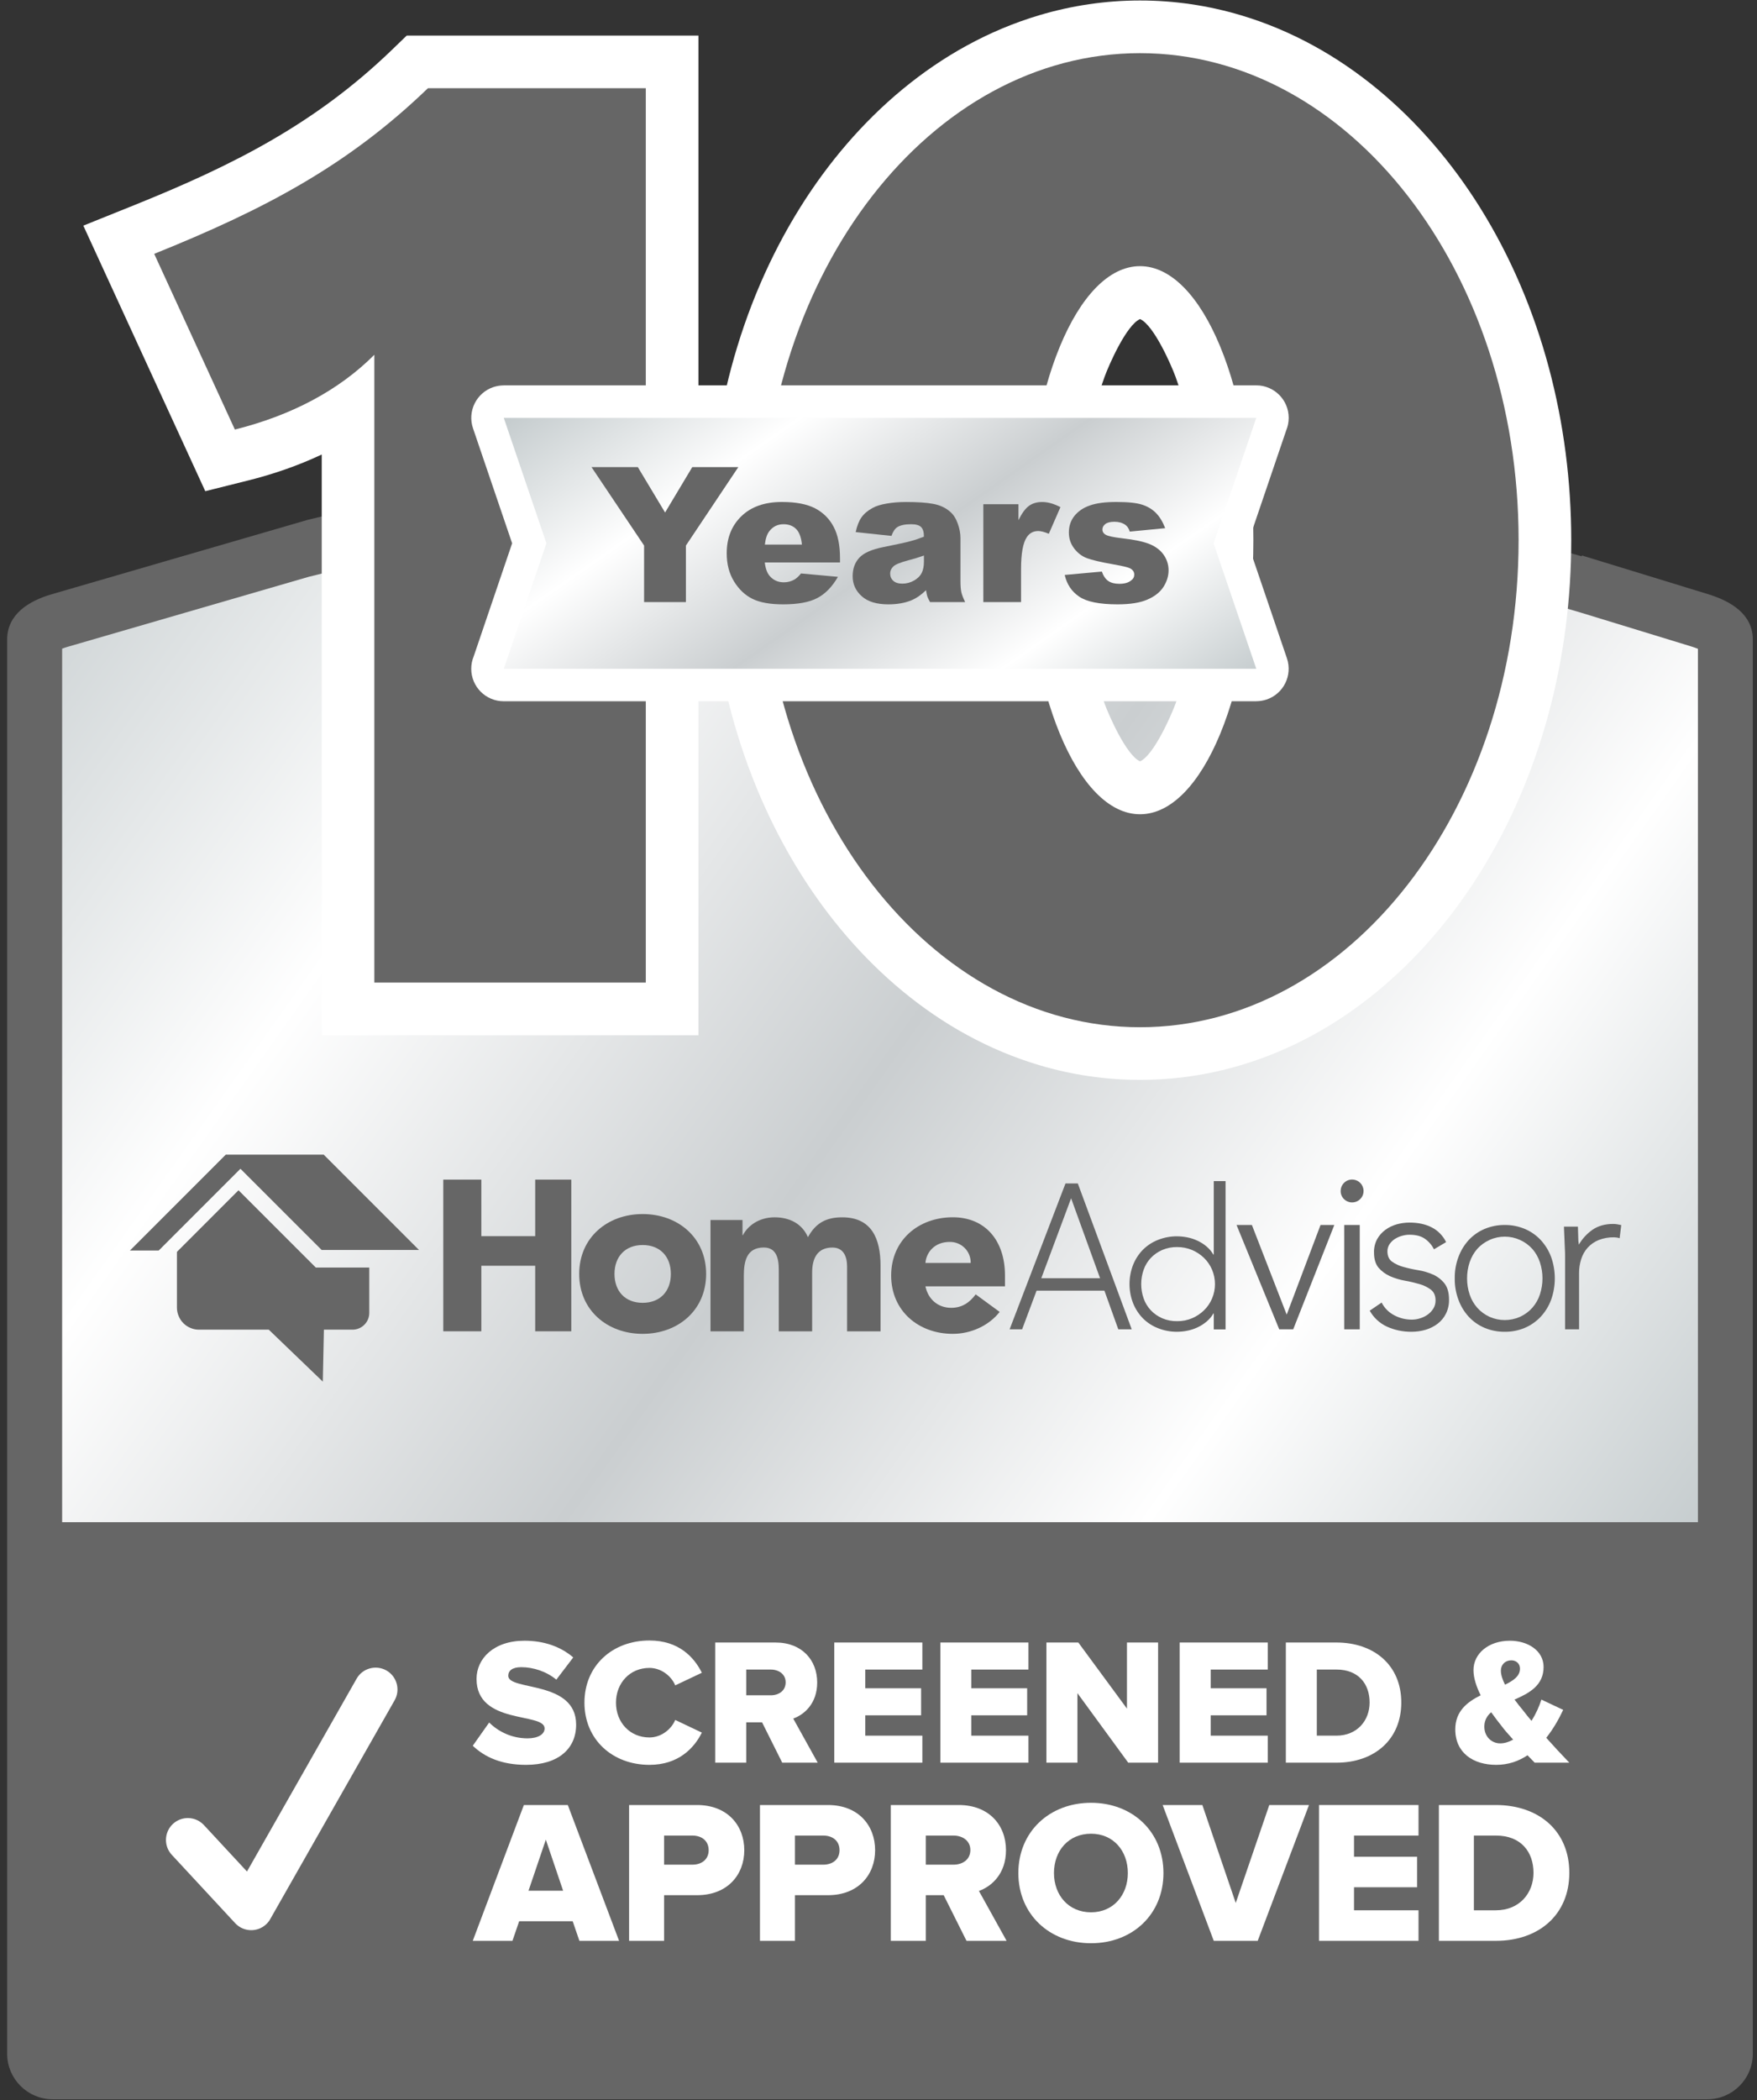 <svg width="77" height="92" viewBox="0 0 77 92" fill="none" xmlns="http://www.w3.org/2000/svg">
<rect x="0" y="0" width="77" height="92" fill="#333333" stroke="none"/>
<path fill-rule="evenodd" clip-rule="evenodd" d="M2.306 26.126L13.522 22.868L40.823 16.329L69.423 24.506V24.469L74.827 26.126C75.82 26.432 76.716 26.978 76.716 28.016V89.978C76.716 91.018 75.867 91.868 74.827 91.868H2.306C1.266 91.868 0.414 91.018 0.414 89.978V28.016C0.414 26.978 1.306 26.416 2.306 26.126Z" fill="#666666" stroke="#666666" stroke-width="0.2"/>
<path fill-rule="evenodd" clip-rule="evenodd" d="M13.524 25.271L2.949 28.341C2.894 28.358 2.807 28.385 2.723 28.418V66.687H74.411V28.423C74.315 28.385 74.215 28.352 74.152 28.331L69.269 26.836L40.825 18.493L13.524 25.271Z" fill="url(#paint0_linear_3671_3960)"/>
<path fill-rule="evenodd" clip-rule="evenodd" d="M49.962 0.021C51.46 0.021 52.946 0.24 54.379 0.667C58.831 1.993 62.416 5.186 64.85 9.074C67.564 13.411 68.859 18.572 68.859 23.666C68.859 28.76 67.564 33.921 64.85 38.257C62.416 42.146 58.831 45.339 54.379 46.665C52.946 47.092 51.46 47.309 49.962 47.309C48.467 47.309 46.981 47.092 45.547 46.665C41.095 45.339 37.51 42.146 35.077 38.257C32.362 33.921 31.067 28.76 31.067 23.666C31.067 18.572 32.362 13.411 35.077 9.074C37.51 5.186 41.095 1.993 45.547 0.667C46.981 0.24 48.467 0.021 49.962 0.021ZM14.1 19.912C13.063 20.4 11.972 20.777 10.851 21.055L8.996 21.519L8.198 19.781C7.02 17.215 5.84 14.651 4.662 12.084L3.652 9.885L5.896 8.982C10.184 7.254 13.79 5.445 17.156 2.204L17.825 1.558H30.609V45.354H14.1V19.912ZM49.962 13.978C49.362 14.241 48.599 15.986 48.409 16.504C47.602 18.712 47.304 21.326 47.304 23.666C47.304 26.005 47.602 28.619 48.409 30.828C48.599 31.345 49.362 33.09 49.962 33.354C50.564 33.09 51.327 31.345 51.517 30.828C52.325 28.619 52.623 26.005 52.623 23.666C52.623 21.326 52.325 18.712 51.517 16.504C51.327 15.986 50.564 14.241 49.962 13.978Z" fill="white"/>
<path fill-rule="evenodd" clip-rule="evenodd" d="M49.961 2.329C59.125 2.329 66.552 11.881 66.552 23.666C66.552 35.451 59.125 45.002 49.961 45.002C40.8 45.002 33.373 35.451 33.373 23.666C33.373 11.881 40.8 2.329 49.961 2.329ZM49.961 11.66C52.704 11.66 54.928 17.036 54.928 23.666C54.928 30.296 52.704 35.672 49.961 35.672C47.22 35.672 44.996 30.296 44.996 23.666C44.996 17.036 47.22 11.66 49.961 11.66ZM28.302 3.865H18.754C15.242 7.248 11.621 9.163 6.758 11.121C7.994 13.815 9.057 16.125 10.293 18.818C12.763 18.201 14.843 17.109 16.405 15.543V43.047H28.302V3.865Z" fill="#666666"/>
<path fill-rule="evenodd" clip-rule="evenodd" d="M20.76 28.754L22.444 23.802L20.729 18.762C20.477 18.018 20.877 17.211 21.619 16.959C21.771 16.909 21.925 16.884 22.077 16.884V16.882H55.054C55.84 16.882 56.477 17.52 56.477 18.306C56.477 18.499 56.438 18.683 56.369 18.851L54.685 23.802L56.4 28.842C56.651 29.586 56.254 30.393 55.51 30.645C55.358 30.695 55.204 30.72 55.054 30.72V30.722H22.077C21.289 30.722 20.652 30.086 20.652 29.298C20.652 29.105 20.691 28.921 20.76 28.754Z" fill="white"/>
<path fill-rule="evenodd" clip-rule="evenodd" d="M22.078 29.298L23.947 23.802L22.078 18.307H55.056L53.185 23.802L55.056 29.298H22.078Z" fill="url(#paint1_linear_3671_3960)"/>
<path d="M25.922 20.463H27.952L29.147 22.453L30.339 20.463H32.357L30.06 23.9V26.378H28.227V23.9L25.922 20.463Z" fill="#666666"/>
<path d="M36.813 24.642H33.516C33.547 24.905 33.618 25.103 33.731 25.232C33.889 25.419 34.099 25.511 34.354 25.511C34.516 25.511 34.671 25.471 34.816 25.39C34.904 25.34 35.002 25.25 35.104 25.123L36.722 25.271C36.474 25.701 36.175 26.011 35.827 26.195C35.477 26.384 34.973 26.476 34.32 26.476C33.751 26.476 33.305 26.397 32.978 26.236C32.653 26.076 32.384 25.822 32.169 25.473C31.955 25.123 31.848 24.713 31.848 24.242C31.848 23.571 32.063 23.027 32.492 22.614C32.92 22.199 33.514 21.991 34.27 21.991C34.885 21.991 35.367 22.086 35.723 22.27C36.078 22.457 36.349 22.726 36.534 23.079C36.721 23.431 36.813 23.89 36.813 24.458V24.642ZM35.144 23.858C35.114 23.539 35.025 23.31 34.887 23.172C34.748 23.035 34.566 22.966 34.339 22.966C34.077 22.966 33.868 23.07 33.71 23.279C33.612 23.408 33.549 23.6 33.52 23.858H35.144Z" fill="#666666"/>
<path d="M39.068 23.477L37.5 23.312C37.559 23.037 37.644 22.822 37.755 22.664C37.867 22.507 38.026 22.37 38.238 22.255C38.388 22.17 38.594 22.105 38.857 22.061C39.12 22.015 39.405 21.992 39.712 21.992C40.204 21.992 40.598 22.018 40.896 22.074C41.194 22.128 41.442 22.245 41.64 22.42C41.782 22.541 41.892 22.712 41.971 22.933C42.053 23.157 42.092 23.368 42.092 23.57V25.465C42.092 25.667 42.105 25.826 42.13 25.94C42.155 26.055 42.213 26.201 42.298 26.378H40.76C40.698 26.268 40.658 26.186 40.639 26.128C40.621 26.069 40.602 25.98 40.583 25.857C40.368 26.065 40.154 26.211 39.941 26.299C39.651 26.419 39.312 26.476 38.928 26.476C38.419 26.476 38.03 26.359 37.765 26.12C37.5 25.884 37.367 25.59 37.367 25.244C37.367 24.917 37.463 24.648 37.654 24.439C37.846 24.227 38.198 24.07 38.711 23.968C39.326 23.845 39.726 23.758 39.908 23.706C40.093 23.658 40.287 23.593 40.491 23.512C40.491 23.308 40.449 23.168 40.364 23.087C40.281 23.006 40.137 22.966 39.928 22.966C39.658 22.966 39.457 23.009 39.322 23.095C39.218 23.164 39.134 23.291 39.068 23.477ZM40.491 24.337C40.264 24.419 40.029 24.491 39.782 24.554C39.449 24.642 39.237 24.731 39.149 24.817C39.057 24.908 39.011 25.009 39.011 25.123C39.011 25.254 39.057 25.361 39.147 25.444C39.237 25.527 39.37 25.569 39.545 25.569C39.728 25.569 39.899 25.523 40.056 25.434C40.214 25.344 40.325 25.234 40.391 25.106C40.456 24.977 40.491 24.808 40.491 24.602V24.337Z" fill="#666666"/>
<path d="M43.094 22.09H44.633V22.789C44.783 22.486 44.935 22.276 45.093 22.163C45.251 22.047 45.445 21.992 45.675 21.992C45.919 21.992 46.187 22.067 46.473 22.218L45.964 23.385C45.77 23.303 45.616 23.264 45.502 23.264C45.287 23.264 45.12 23.352 45.001 23.531C44.831 23.781 44.747 24.25 44.747 24.938V26.378H43.094V22.09Z" fill="#666666"/>
<path d="M46.66 25.188L48.288 25.04C48.355 25.232 48.45 25.371 48.571 25.453C48.692 25.536 48.853 25.576 49.055 25.576C49.276 25.576 49.445 25.53 49.566 25.434C49.663 25.365 49.709 25.278 49.709 25.173C49.709 25.055 49.647 24.963 49.524 24.898C49.436 24.852 49.199 24.796 48.819 24.729C48.248 24.629 47.854 24.536 47.631 24.452C47.408 24.367 47.223 24.223 47.07 24.021C46.918 23.819 46.843 23.589 46.843 23.331C46.843 23.049 46.923 22.805 47.087 22.601C47.252 22.395 47.477 22.243 47.765 22.143C48.054 22.041 48.438 21.991 48.921 21.991C49.432 21.991 49.809 22.03 50.051 22.109C50.295 22.187 50.497 22.308 50.658 22.472C50.822 22.637 50.956 22.858 51.064 23.139L49.511 23.289C49.47 23.152 49.403 23.05 49.309 22.987C49.182 22.901 49.026 22.858 48.844 22.858C48.659 22.858 48.523 22.891 48.44 22.958C48.355 23.024 48.313 23.104 48.313 23.197C48.313 23.302 48.367 23.381 48.473 23.435C48.578 23.491 48.813 23.539 49.172 23.581C49.718 23.643 50.124 23.729 50.391 23.84C50.656 23.95 50.86 24.108 51.001 24.311C51.143 24.517 51.212 24.742 51.212 24.986C51.212 25.234 51.139 25.476 50.989 25.711C50.839 25.943 50.605 26.13 50.283 26.268C49.962 26.409 49.524 26.476 48.971 26.476C48.188 26.476 47.631 26.364 47.3 26.141C46.968 25.919 46.754 25.599 46.66 25.188Z" fill="#666666"/>
<path d="M23.054 77.317C24.467 77.317 25.249 76.613 25.249 75.556C25.249 73.599 22.274 74.087 22.274 73.416C22.274 73.195 22.447 73.038 22.843 73.038C23.364 73.038 23.939 73.22 24.381 73.584L25.122 72.611C24.563 72.13 23.829 71.879 22.983 71.879C21.634 71.879 20.884 72.667 20.884 73.551C20.884 75.581 23.867 75.004 23.867 75.721C23.867 75.975 23.585 76.156 23.118 76.156C22.401 76.156 21.816 75.84 21.438 75.462L20.719 76.48C21.247 76.984 21.989 77.317 23.054 77.317Z" fill="white"/>
<path d="M28.462 77.317C29.735 77.317 30.421 76.582 30.759 75.904L29.592 75.35C29.417 75.769 28.968 76.117 28.462 76.117C27.603 76.117 26.995 75.454 26.995 74.593C26.995 73.734 27.603 73.07 28.462 73.07C28.968 73.07 29.417 73.416 29.592 73.835L30.759 73.282C30.413 72.588 29.735 71.869 28.462 71.869C26.845 71.869 25.613 72.967 25.613 74.593C25.613 76.211 26.845 77.317 28.462 77.317Z" fill="white"/>
<path d="M35.836 77.222L34.763 75.289C35.252 75.114 35.813 74.626 35.813 73.709C35.813 72.73 35.15 71.957 33.981 71.957H31.344V77.222H32.703V75.454H33.397L34.281 77.222H35.836ZM33.775 74.27H32.703V73.142H33.775C34.131 73.142 34.431 73.345 34.431 73.701C34.431 74.072 34.131 74.27 33.775 74.27Z" fill="white"/>
<path d="M40.422 77.222V76.038H37.92V75.147H40.367V73.962H37.92V73.142H40.422V71.957H36.562V77.222H40.422Z" fill="white"/>
<path d="M45.071 77.222V76.038H42.568V75.147H45.015V73.962H42.568V73.142H45.071V71.957H41.211V77.222H45.071Z" fill="white"/>
<path d="M50.753 77.222V71.957H49.389V74.854L47.257 71.957H45.859V77.222H47.218V74.176L49.444 77.222H50.753Z" fill="white"/>
<path d="M55.559 77.222V76.038H53.058V75.147H55.505V73.962H53.058V73.142H55.559V71.957H51.699V77.222H55.559Z" fill="white"/>
<path d="M58.57 77.222C60.219 77.222 61.411 76.219 61.411 74.585C61.411 72.951 60.219 71.957 58.562 71.957H56.352V77.222H58.57ZM58.562 76.038H57.709V73.142H58.57C59.533 73.142 60.023 73.772 60.023 74.585C60.023 75.368 59.485 76.038 58.562 76.038Z" fill="white"/>
<path d="M68.775 77.222C68.412 76.844 68.081 76.488 67.764 76.132C68.064 75.754 68.31 75.327 68.506 74.908L67.551 74.458C67.457 74.758 67.306 75.091 67.118 75.39C66.991 75.24 66.872 75.098 66.755 74.941C66.643 74.806 66.509 74.641 66.374 74.458C67.014 74.176 67.647 73.843 67.647 73.03C67.647 72.303 66.943 71.879 66.171 71.879C65.231 71.879 64.575 72.446 64.575 73.165C64.575 73.512 64.702 73.891 64.89 74.27C64.298 74.562 63.777 74.971 63.777 75.761C63.777 76.803 64.575 77.317 65.571 77.317C66.099 77.317 66.549 77.159 66.943 76.897L67.258 77.222H68.775ZM65.744 76.376C65.373 76.376 65.05 76.084 65.05 75.642C65.05 75.375 65.167 75.169 65.35 75.012C65.5 75.225 65.665 75.439 65.815 75.627C65.924 75.777 66.107 75.983 66.313 76.211C66.13 76.313 65.942 76.376 65.744 76.376ZM65.775 73.188C65.775 72.928 65.965 72.738 66.234 72.738C66.445 72.738 66.613 72.88 66.613 73.101C66.613 73.424 66.336 73.622 65.957 73.805C65.846 73.584 65.775 73.37 65.775 73.188Z" fill="white"/>
<path d="M27.131 85.026L24.884 79.077H22.958L20.719 85.026H22.458L22.752 84.169H25.098L25.392 85.026H27.131ZM24.678 82.831H23.162L23.921 80.594L24.678 82.831Z" fill="white"/>
<path d="M29.104 85.026V83.027H30.548C31.886 83.027 32.618 82.128 32.618 81.057C32.618 79.977 31.886 79.077 30.548 79.077H27.57V85.026H29.104ZM30.344 81.69H29.104V80.415H30.344C30.753 80.415 31.057 80.646 31.057 81.057C31.057 81.459 30.753 81.69 30.344 81.69Z" fill="white"/>
<path d="M34.839 85.026V83.027H36.284C37.622 83.027 38.352 82.128 38.352 81.057C38.352 79.977 37.622 79.077 36.284 79.077H33.305V85.026H34.839ZM36.078 81.69H34.839V80.415H36.078C36.49 80.415 36.792 80.646 36.792 81.057C36.792 81.459 36.49 81.69 36.078 81.69Z" fill="white"/>
<path d="M44.114 85.026L42.901 82.841C43.454 82.645 44.087 82.091 44.087 81.057C44.087 79.952 43.337 79.077 42.019 79.077H39.039V85.026H40.573V83.027H41.357L42.357 85.026H44.114ZM41.786 81.69H40.573V80.415H41.786C42.188 80.415 42.526 80.646 42.526 81.047C42.526 81.467 42.188 81.69 41.786 81.69Z" fill="white"/>
<path d="M47.814 85.132C49.632 85.132 50.988 83.867 50.988 82.057C50.988 80.246 49.632 78.979 47.814 78.979C45.994 78.979 44.629 80.246 44.629 82.057C44.629 83.867 45.994 85.132 47.814 85.132ZM47.814 83.777C46.824 83.777 46.19 83.02 46.19 82.057C46.19 81.084 46.824 80.334 47.814 80.334C48.794 80.334 49.427 81.084 49.427 82.057C49.427 83.02 48.794 83.777 47.814 83.777Z" fill="white"/>
<path d="M55.119 85.026L57.366 79.077H55.626L54.156 83.368L52.693 79.077H50.953L53.193 85.026H55.119Z" fill="white"/>
<path d="M62.166 85.026V83.689H59.339V82.68H62.103V81.342H59.339V80.415H62.166V79.077H57.805V85.026H62.166Z" fill="white"/>
<path d="M65.563 85.026C67.428 85.026 68.775 83.892 68.775 82.047C68.775 80.2 67.428 79.077 65.555 79.077H63.059V85.026H65.563ZM65.555 83.689H64.593V80.415H65.563C66.653 80.415 67.205 81.128 67.205 82.047C67.205 82.929 66.599 83.689 65.555 83.689Z" fill="white"/>
<path fill-rule="evenodd" clip-rule="evenodd" d="M14.147 60.528L11.779 58.252H8.725C8.598 58.254 8.471 58.229 8.354 58.179C8.236 58.131 8.129 58.06 8.038 57.97C7.948 57.88 7.877 57.772 7.829 57.655C7.779 57.537 7.754 57.41 7.754 57.284V54.844L10.453 52.144L13.84 55.531H16.183V57.518C16.183 57.712 16.106 57.899 15.967 58.037C15.831 58.174 15.645 58.252 15.448 58.252H14.195L14.147 60.528Z" fill="#666666"/>
<path fill-rule="evenodd" clip-rule="evenodd" d="M6.956 54.784H5.695L9.895 50.584H14.186L18.363 54.761H14.097L10.537 51.203L6.956 54.784Z" fill="#666666"/>
<path fill-rule="evenodd" clip-rule="evenodd" d="M19.426 51.678H21.094V54.156H23.455V51.678H25.037V58.323H23.455V55.452H21.094V58.323H19.426V51.678Z" fill="#666666"/>
<path fill-rule="evenodd" clip-rule="evenodd" d="M28.164 57.076C28.937 57.076 29.4 56.561 29.4 55.811C29.4 55.059 28.937 54.544 28.164 54.544C27.393 54.544 26.93 55.059 26.93 55.811C26.93 56.562 27.393 57.076 28.164 57.076ZM28.164 53.187C29.708 53.187 30.946 54.215 30.946 55.811C30.946 57.404 29.71 58.435 28.164 58.435C26.619 58.435 25.383 57.406 25.383 55.811C25.383 54.215 26.621 53.187 28.164 53.187Z" fill="#666666"/>
<path fill-rule="evenodd" clip-rule="evenodd" d="M31.137 53.449H32.54V54.11H32.559C32.753 53.729 33.232 53.33 33.945 53.33C34.606 53.33 35.15 53.608 35.408 54.2C35.748 53.578 36.206 53.33 36.909 53.33C38.197 53.33 38.589 54.262 38.589 55.446V58.324H37.123V55.486C37.123 55.036 36.959 54.654 36.48 54.654C35.808 54.654 35.592 55.146 35.592 55.748V58.325H34.13V55.744C34.13 55.384 34.149 54.652 33.476 54.652C32.715 54.652 32.598 55.263 32.598 55.896V58.324H31.137V53.449Z" fill="#666666"/>
<path fill-rule="evenodd" clip-rule="evenodd" d="M42.54 55.329C42.544 55.208 42.52 55.086 42.476 54.973C42.43 54.86 42.363 54.758 42.276 54.671C42.19 54.587 42.088 54.517 41.974 54.473C41.861 54.427 41.74 54.406 41.619 54.408C40.958 54.408 40.596 54.86 40.556 55.329H42.54ZM43.81 57.474C43.33 58.085 42.54 58.435 41.757 58.435C40.256 58.435 39.055 57.434 39.055 55.88C39.055 54.327 40.256 53.328 41.757 53.328C43.16 53.328 44.043 54.327 44.043 55.88V56.353H40.556C40.677 56.924 41.108 57.295 41.688 57.295C42.178 57.295 42.509 57.045 42.759 56.705L43.81 57.474Z" fill="#666666"/>
<path fill-rule="evenodd" clip-rule="evenodd" d="M46.941 52.495L45.634 55.998H48.21L46.941 52.495ZM46.695 51.846H47.235L49.597 58.237H49.009L48.4 56.542H45.428L44.794 58.237H44.246L46.695 51.846Z" fill="#666666"/>
<path fill-rule="evenodd" clip-rule="evenodd" d="M53.246 56.257C53.246 56.04 53.202 55.824 53.118 55.624C53.035 55.43 52.916 55.255 52.766 55.109C52.614 54.961 52.435 54.844 52.241 54.761C52.033 54.675 51.812 54.631 51.587 54.633C51.363 54.629 51.14 54.673 50.934 54.761C50.746 54.842 50.576 54.961 50.434 55.109C50.296 55.257 50.188 55.432 50.121 55.624C49.977 56.034 49.977 56.48 50.121 56.887C50.188 57.08 50.296 57.255 50.434 57.403C50.576 57.553 50.746 57.67 50.934 57.752C51.14 57.841 51.363 57.883 51.587 57.879C51.812 57.883 52.033 57.839 52.241 57.752C52.435 57.67 52.614 57.551 52.766 57.403C52.916 57.257 53.035 57.082 53.118 56.887C53.202 56.689 53.246 56.474 53.246 56.257ZM53.193 57.545H53.175C53.098 57.681 52.995 57.8 52.875 57.9C52.756 58 52.624 58.085 52.483 58.15C52.343 58.216 52.195 58.266 52.041 58.296C51.893 58.327 51.739 58.343 51.586 58.344C51.299 58.346 51.015 58.293 50.748 58.187C50.499 58.089 50.273 57.943 50.084 57.752C49.9 57.562 49.754 57.337 49.656 57.089C49.448 56.551 49.448 55.955 49.656 55.417C49.754 55.169 49.9 54.944 50.084 54.754C50.273 54.565 50.498 54.417 50.748 54.319C51.015 54.214 51.299 54.16 51.586 54.162C51.739 54.164 51.893 54.179 52.041 54.21C52.195 54.24 52.343 54.291 52.483 54.356C52.624 54.421 52.756 54.506 52.875 54.606C52.995 54.706 53.096 54.827 53.175 54.961H53.193V51.745H53.71V58.241H53.193V57.545Z" fill="#666666"/>
<path fill-rule="evenodd" clip-rule="evenodd" d="M54.191 53.666H54.864L56.389 57.593L57.872 53.666H58.476L56.675 58.237H56.062L54.191 53.666Z" fill="#666666"/>
<path fill-rule="evenodd" clip-rule="evenodd" d="M58.754 52.168C58.756 52.053 58.796 51.942 58.871 51.853C58.946 51.763 59.048 51.703 59.163 51.682C59.277 51.661 59.394 51.68 59.496 51.736C59.598 51.79 59.679 51.88 59.721 51.988C59.765 52.095 59.771 52.215 59.736 52.326C59.702 52.436 59.629 52.532 59.533 52.595C59.437 52.659 59.321 52.687 59.204 52.676C59.089 52.664 58.981 52.612 58.9 52.532C58.852 52.484 58.814 52.428 58.789 52.364C58.764 52.303 58.752 52.236 58.754 52.168Z" fill="#666666"/>
<path fill-rule="evenodd" clip-rule="evenodd" d="M58.91 53.666H59.591V58.237H58.91V53.666Z" fill="#666666"/>
<path fill-rule="evenodd" clip-rule="evenodd" d="M60.55 57.064C60.669 57.303 60.864 57.497 61.1 57.62C61.336 57.747 61.6 57.812 61.869 57.812C61.996 57.812 62.123 57.793 62.242 57.752C62.363 57.716 62.476 57.66 62.578 57.585C62.674 57.514 62.757 57.426 62.818 57.324C62.882 57.218 62.914 57.097 62.913 56.974C62.913 56.764 62.845 56.607 62.711 56.501C62.561 56.39 62.394 56.307 62.215 56.257C61.999 56.194 61.782 56.142 61.563 56.105C61.34 56.065 61.121 55.999 60.913 55.907C60.723 55.822 60.552 55.696 60.416 55.54C60.283 55.382 60.216 55.159 60.216 54.869C60.21 54.667 60.258 54.465 60.352 54.287C60.441 54.127 60.564 53.989 60.712 53.879C60.862 53.77 61.031 53.689 61.209 53.637C61.392 53.587 61.581 53.56 61.771 53.56C62.146 53.56 62.467 53.629 62.74 53.768C63.016 53.908 63.239 54.137 63.376 54.416L62.843 54.731C62.747 54.538 62.603 54.375 62.422 54.254C62.257 54.146 62.04 54.093 61.769 54.093C61.657 54.093 61.546 54.11 61.44 54.141C61.329 54.171 61.225 54.218 61.129 54.279C61.036 54.339 60.96 54.413 60.898 54.504C60.835 54.598 60.802 54.708 60.804 54.819C60.804 55.023 60.871 55.173 61.006 55.273C61.158 55.379 61.327 55.457 61.504 55.503C61.717 55.563 61.934 55.611 62.153 55.646C62.378 55.682 62.595 55.748 62.803 55.838C62.997 55.924 63.168 56.057 63.301 56.222C63.435 56.392 63.503 56.628 63.503 56.937C63.508 57.149 63.462 57.36 63.368 57.551C63.282 57.724 63.159 57.873 63.005 57.991C62.847 58.11 62.67 58.2 62.48 58.256C62.278 58.316 62.069 58.344 61.861 58.344C61.488 58.348 61.119 58.271 60.781 58.118C60.462 57.971 60.198 57.725 60.027 57.42L60.55 57.064Z" fill="#666666"/>
<path fill-rule="evenodd" clip-rule="evenodd" d="M64.294 56.005C64.293 56.245 64.331 56.484 64.408 56.713C64.477 56.924 64.589 57.12 64.737 57.289C64.888 57.46 65.075 57.597 65.282 57.691C65.492 57.783 65.717 57.831 65.946 57.831C66.174 57.831 66.401 57.783 66.611 57.691C66.818 57.597 67.005 57.46 67.157 57.289C67.303 57.12 67.416 56.924 67.485 56.713C67.637 56.251 67.637 55.755 67.485 55.296C67.414 55.083 67.303 54.886 67.157 54.717C67.003 54.548 66.818 54.412 66.609 54.319C66.401 54.225 66.174 54.177 65.946 54.177C65.719 54.177 65.492 54.225 65.284 54.319C65.075 54.412 64.888 54.548 64.737 54.717C64.591 54.886 64.479 55.083 64.408 55.296C64.331 55.523 64.293 55.763 64.294 56.005ZM63.754 56.005C63.748 55.684 63.804 55.367 63.916 55.067C64.018 54.792 64.169 54.541 64.366 54.325C64.562 54.116 64.798 53.95 65.061 53.839C65.342 53.722 65.642 53.662 65.946 53.666C66.247 53.662 66.547 53.722 66.826 53.839C67.089 53.95 67.326 54.116 67.522 54.325C67.72 54.541 67.876 54.792 67.977 55.067C68.193 55.673 68.193 56.338 67.977 56.943C67.876 57.218 67.72 57.47 67.522 57.685C67.326 57.893 67.089 58.06 66.826 58.172C66.547 58.289 66.247 58.348 65.946 58.344C65.642 58.348 65.342 58.289 65.061 58.172C64.796 58.06 64.56 57.895 64.366 57.685C64.169 57.47 64.016 57.218 63.916 56.943C63.804 56.643 63.748 56.324 63.754 56.005Z" fill="#666666"/>
<path fill-rule="evenodd" clip-rule="evenodd" d="M68.589 55.004C68.589 54.919 68.587 54.817 68.579 54.696C68.572 54.575 68.568 54.456 68.564 54.331C68.558 54.208 68.554 54.093 68.549 53.985C68.543 53.877 68.539 53.797 68.539 53.737H69.152C69.158 53.906 69.164 54.068 69.166 54.223C69.166 54.325 69.173 54.427 69.193 54.527C69.343 54.267 69.548 54.044 69.794 53.873C70.04 53.704 70.34 53.62 70.694 53.62C70.753 53.62 70.813 53.625 70.873 53.635C70.93 53.645 70.99 53.656 71.051 53.67L70.98 54.246C70.905 54.221 70.825 54.208 70.744 54.206C70.509 54.2 70.275 54.242 70.056 54.327C69.873 54.402 69.708 54.517 69.575 54.665C69.446 54.809 69.352 54.981 69.294 55.165C69.231 55.365 69.2 55.575 69.202 55.784V58.237H68.589V55.004Z" fill="#666666"/>
<path d="M7.529 81.259C7.17 80.873 7.191 80.265 7.579 79.904C7.966 79.545 8.573 79.566 8.935 79.954L10.824 81.99L15.628 73.543C15.889 73.082 16.474 72.923 16.935 73.182C17.394 73.444 17.556 74.03 17.294 74.489L11.862 84.041C11.814 84.137 11.747 84.225 11.662 84.304C11.276 84.663 10.668 84.642 10.307 84.254L7.529 81.259Z" fill="white"/>
<defs>
<linearGradient id="paint0_linear_3671_3960" x1="2.723" y1="18.493" x2="73.862" y2="68.91" gradientUnits="userSpaceOnUse">
<stop stop-color="#C4CBCD"/>
<stop offset="0.264" stop-color="white"/>
<stop offset="0.524" stop-color="#CACED0"/>
<stop offset="0.764" stop-color="white"/>
<stop offset="1" stop-color="#C4CBCD"/>
</linearGradient>
<linearGradient id="paint1_linear_3671_3960" x1="22.078" y1="18.307" x2="38.231" y2="41.398" gradientUnits="userSpaceOnUse">
<stop stop-color="#C4CBCD"/>
<stop offset="0.264" stop-color="white"/>
<stop offset="0.524" stop-color="#CACED0"/>
<stop offset="0.764" stop-color="white"/>
<stop offset="1" stop-color="#C4CBCD"/>
</linearGradient>
</defs>
</svg>
